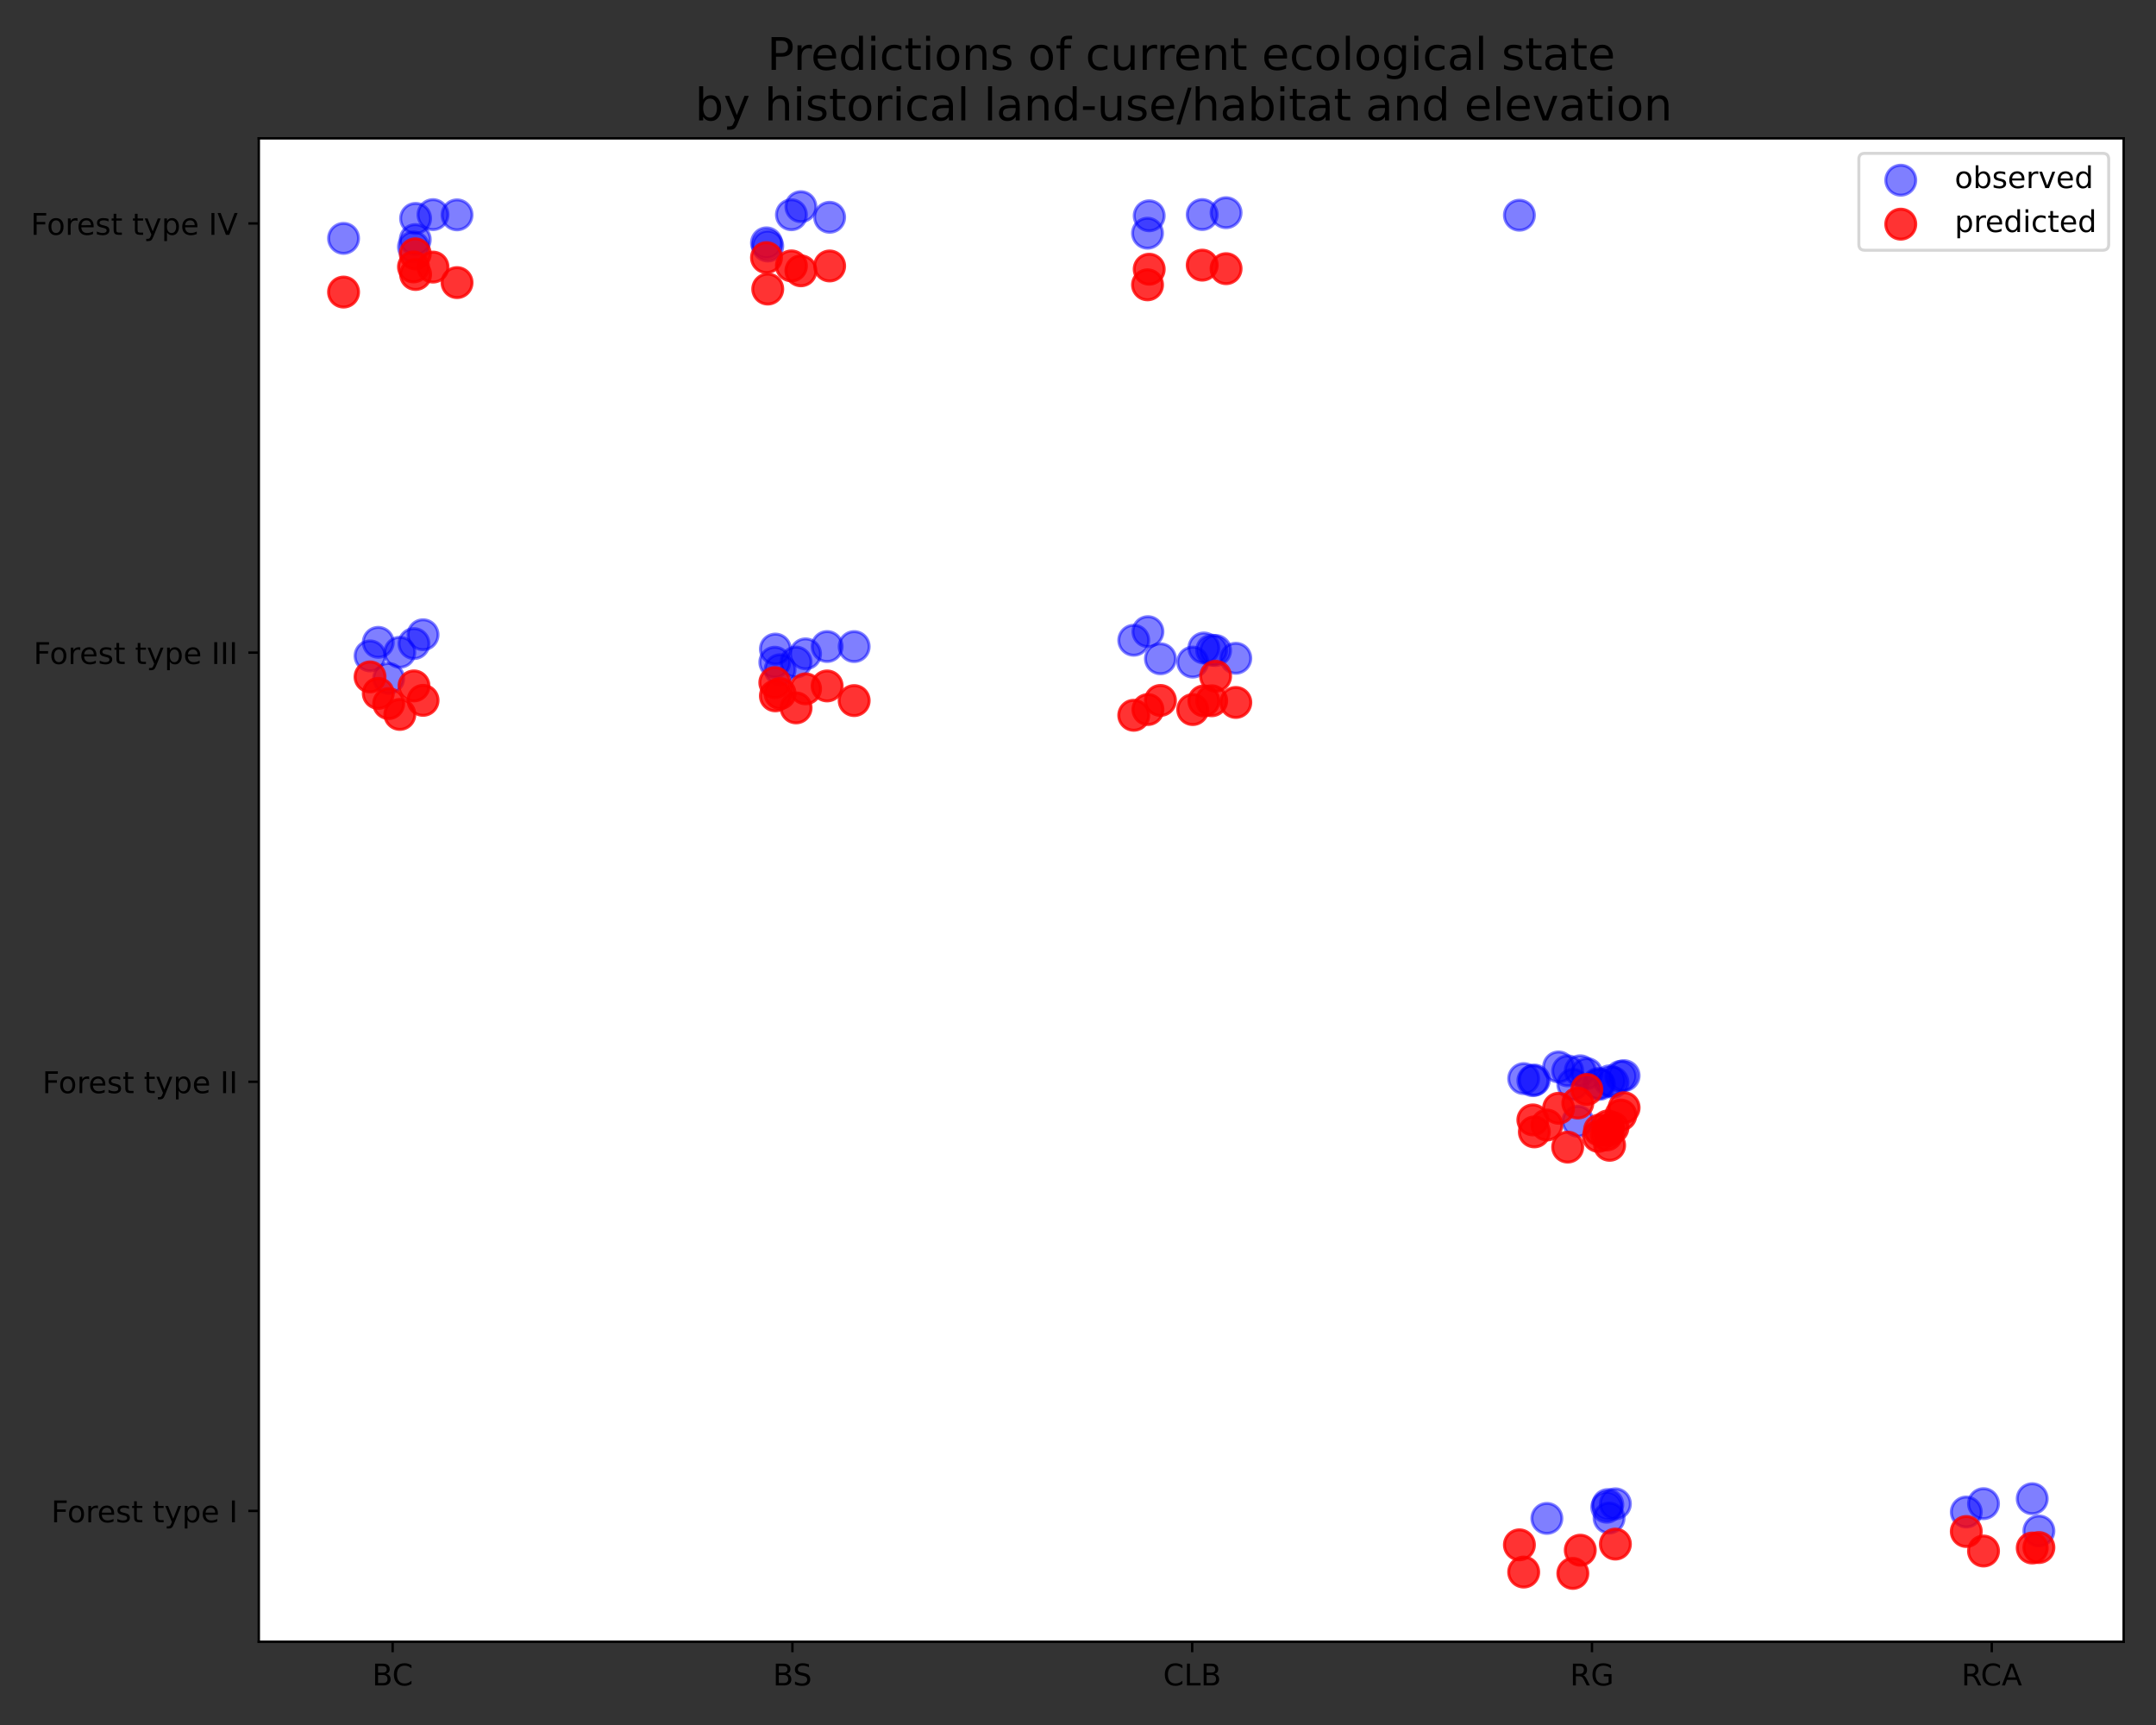 <?xml version="1.0" encoding="UTF-8" standalone="no"?>
<!-- Created with matplotlib (https://matplotlib.org/) -->

<svg
   xmlns:dc="http://purl.org/dc/elements/1.1/"
   xmlns:cc="http://creativecommons.org/ns#"
   xmlns:rdf="http://www.w3.org/1999/02/22-rdf-syntax-ns#"
   xmlns:svg="http://www.w3.org/2000/svg"
   xmlns="http://www.w3.org/2000/svg"
   xmlns:xlink="http://www.w3.org/1999/xlink"
   xmlns:sodipodi="http://sodipodi.sourceforge.net/DTD/sodipodi-0.dtd"
   xmlns:inkscape="http://www.inkscape.org/namespaces/inkscape"
   height="576pt"
   version="1.1"
   viewBox="0 0 720 576"
   width="720pt"
   id="svg793"
   sodipodi:docname="predictionsByLUandElev.svg"
   inkscape:version="0.92.5 (2060ec1f9f, 2020-04-08)"
   inkscape:export-filename="/home/daniel/Documents/analyses/losCedrosTrees/anaData/graphics/png/suppFig6_predictionsByLUandElev.png"
   inkscape:export-xdpi="200"
   inkscape:export-ydpi="200">
  <rect x="0" y="0" width="720" height="576" fill="#333333" stroke="none"/>
  <sodipodi:namedview
     pagecolor="#ffffff"
     bordercolor="#666666"
     borderopacity="1"
     objecttolerance="10"
     gridtolerance="10"
     guidetolerance="10"
     inkscape:pageopacity="1"
     inkscape:pageshadow="2"
     inkscape:window-width="1528"
     inkscape:window-height="836"
     id="namedview795"
     showgrid="false"
     inkscape:zoom="0.86915208"
     inkscape:cx="516.87947"
     inkscape:cy="484.71937"
     inkscape:window-x="72"
     inkscape:window-y="27"
     inkscape:window-maximized="1"
     inkscape:current-layer="g729" />
  <defs
     id="defs6">
    <style
       type="text/css"
       id="style4">*{stroke-linecap:butt;stroke-linejoin:round;}</style>
  </defs>
  <g
     id="figure_1">
    <g
       id="patch_1">
      <path
         d="M 0 576  L 720 576  L 720 0  L 0 0  z "
         style="fill:none;"
         id="path8" />
    </g>
    <g
       id="axes_1">
      <g
         id="patch_2">
        <path
           d="M 86.425 548.2  L 709.2 548.2  L 709.2 46.2  L 86.425 46.2  z "
           style="fill:#ffffff;"
           id="path11" />
      </g>
      <g
         id="PathCollection_1">
        <defs
           id="defs15">
          <path
             d="M 0 5  C 1.326 5 2.598 4.473 3.536 3.536  C 4.473 2.598 5 1.326 5 0  C 5 -1.326 4.473 -2.598 3.536 -3.536  C 2.598 -4.473 1.326 -5 0 -5  C -1.326 -5 -2.598 -4.473 -3.536 -3.536  C -4.473 -2.598 -5 -1.326 -5 0  C -5 1.326 -4.473 2.598 -3.536 3.536  C -2.598 4.473 -1.326 5 0 5  z "
             id="m94c58fcf67"
             style="stroke:#0000ff;stroke-opacity:0.5;" />
        </defs>
        <g
           clip-path="url(#p44df6431be)"
           id="g139">
          <use
             style="fill:#0000ff;fill-opacity:0.5;stroke:#0000ff;stroke-opacity:0.5;"
             x="536.937"
             xlink:href="#m94c58fcf67"
             y="502.393"
             id="use17" />
          <use
             style="fill:#0000ff;fill-opacity:0.5;stroke:#0000ff;stroke-opacity:0.5;"
             x="537.358"
             xlink:href="#m94c58fcf67"
             y="506.894"
             id="use19" />
          <use
             style="fill:#0000ff;fill-opacity:0.5;stroke:#0000ff;stroke-opacity:0.5;"
             x="536.58"
             xlink:href="#m94c58fcf67"
             y="503.287"
             id="use21" />
          <use
             style="fill:#0000ff;fill-opacity:0.5;stroke:#0000ff;stroke-opacity:0.5;"
             x="516.581"
             xlink:href="#m94c58fcf67"
             y="507.015"
             id="use23" />
          <use
             style="fill:#0000ff;fill-opacity:0.5;stroke:#0000ff;stroke-opacity:0.5;"
             x="539.458"
             xlink:href="#m94c58fcf67"
             y="502.144"
             id="use25" />
          <use
             style="fill:#0000ff;fill-opacity:0.5;stroke:#0000ff;stroke-opacity:0.5;"
             x="662.399"
             xlink:href="#m94c58fcf67"
             y="502.093"
             id="use27" />
          <use
             style="fill:#0000ff;fill-opacity:0.5;stroke:#0000ff;stroke-opacity:0.5;"
             x="656.645"
             xlink:href="#m94c58fcf67"
             y="504.878"
             id="use29" />
          <use
             style="fill:#0000ff;fill-opacity:0.5;stroke:#0000ff;stroke-opacity:0.5;"
             x="678.665"
             xlink:href="#m94c58fcf67"
             y="500.441"
             id="use31" />
          <use
             style="fill:#0000ff;fill-opacity:0.5;stroke:#0000ff;stroke-opacity:0.5;"
             x="680.892"
             xlink:href="#m94c58fcf67"
             y="511.208"
             id="use33" />
          <use
             style="fill:#0000ff;fill-opacity:0.5;stroke:#0000ff;stroke-opacity:0.5;"
             x="541.287"
             xlink:href="#m94c58fcf67"
             y="359.384"
             id="use35" />
          <use
             style="fill:#0000ff;fill-opacity:0.5;stroke:#0000ff;stroke-opacity:0.5;"
             x="529.941"
             xlink:href="#m94c58fcf67"
             y="358.468"
             id="use37" />
          <use
             style="fill:#0000ff;fill-opacity:0.5;stroke:#0000ff;stroke-opacity:0.5;"
             x="534.161"
             xlink:href="#m94c58fcf67"
             y="362.081"
             id="use39" />
          <use
             style="fill:#0000ff;fill-opacity:0.5;stroke:#0000ff;stroke-opacity:0.5;"
             x="537.535"
             xlink:href="#m94c58fcf67"
             y="360.908"
             id="use41" />
          <use
             style="fill:#0000ff;fill-opacity:0.5;stroke:#0000ff;stroke-opacity:0.5;"
             x="512.396"
             xlink:href="#m94c58fcf67"
             y="360.632"
             id="use43" />
          <use
             style="fill:#0000ff;fill-opacity:0.5;stroke:#0000ff;stroke-opacity:0.5;"
             x="526.916"
             xlink:href="#m94c58fcf67"
             y="374.398"
             id="use45" />
          <use
             style="fill:#0000ff;fill-opacity:0.5;stroke:#0000ff;stroke-opacity:0.5;"
             x="511.897"
             xlink:href="#m94c58fcf67"
             y="360.851"
             id="use47" />
          <use
             style="fill:#0000ff;fill-opacity:0.5;stroke:#0000ff;stroke-opacity:0.5;"
             x="523.53"
             xlink:href="#m94c58fcf67"
             y="357.57"
             id="use49" />
          <use
             style="fill:#0000ff;fill-opacity:0.5;stroke:#0000ff;stroke-opacity:0.5;"
             x="538.649"
             xlink:href="#m94c58fcf67"
             y="361.393"
             id="use51" />
          <use
             style="fill:#0000ff;fill-opacity:0.5;stroke:#0000ff;stroke-opacity:0.5;"
             x="533.773"
             xlink:href="#m94c58fcf67"
             y="361.782"
             id="use53" />
          <use
             style="fill:#0000ff;fill-opacity:0.5;stroke:#0000ff;stroke-opacity:0.5;"
             x="520.491"
             xlink:href="#m94c58fcf67"
             y="356.263"
             id="use55" />
          <use
             style="fill:#0000ff;fill-opacity:0.5;stroke:#0000ff;stroke-opacity:0.5;"
             x="542.375"
             xlink:href="#m94c58fcf67"
             y="359.168"
             id="use57" />
          <use
             style="fill:#0000ff;fill-opacity:0.5;stroke:#0000ff;stroke-opacity:0.5;"
             x="402.039"
             xlink:href="#m94c58fcf67"
             y="216.371"
             id="use59" />
          <use
             style="fill:#0000ff;fill-opacity:0.5;stroke:#0000ff;stroke-opacity:0.5;"
             x="258.747"
             xlink:href="#m94c58fcf67"
             y="221.121"
             id="use61" />
          <use
             style="fill:#0000ff;fill-opacity:0.5;stroke:#0000ff;stroke-opacity:0.5;"
             x="123.58"
             xlink:href="#m94c58fcf67"
             y="219.009"
             id="use63" />
          <use
             style="fill:#0000ff;fill-opacity:0.5;stroke:#0000ff;stroke-opacity:0.5;"
             x="398.313"
             xlink:href="#m94c58fcf67"
             y="221.084"
             id="use65" />
          <use
             style="fill:#0000ff;fill-opacity:0.5;stroke:#0000ff;stroke-opacity:0.5;"
             x="285.252"
             xlink:href="#m94c58fcf67"
             y="215.903"
             id="use67" />
          <use
             style="fill:#0000ff;fill-opacity:0.5;stroke:#0000ff;stroke-opacity:0.5;"
             x="129.802"
             xlink:href="#m94c58fcf67"
             y="226.521"
             id="use69" />
          <use
             style="fill:#0000ff;fill-opacity:0.5;stroke:#0000ff;stroke-opacity:0.5;"
             x="412.699"
             xlink:href="#m94c58fcf67"
             y="219.806"
             id="use71" />
          <use
             style="fill:#0000ff;fill-opacity:0.5;stroke:#0000ff;stroke-opacity:0.5;"
             x="269.015"
             xlink:href="#m94c58fcf67"
             y="218.336"
             id="use73" />
          <use
             style="fill:#0000ff;fill-opacity:0.5;stroke:#0000ff;stroke-opacity:0.5;"
             x="138.248"
             xlink:href="#m94c58fcf67"
             y="214.904"
             id="use75" />
          <use
             style="fill:#0000ff;fill-opacity:0.5;stroke:#0000ff;stroke-opacity:0.5;"
             x="383.217"
             xlink:href="#m94c58fcf67"
             y="77.872"
             id="use77" />
          <use
             style="fill:#0000ff;fill-opacity:0.5;stroke:#0000ff;stroke-opacity:0.5;"
             x="255.975"
             xlink:href="#m94c58fcf67"
             y="81.09"
             id="use79" />
          <use
             style="fill:#0000ff;fill-opacity:0.5;stroke:#0000ff;stroke-opacity:0.5;"
             x="114.733"
             xlink:href="#m94c58fcf67"
             y="79.595"
             id="use81" />
          <use
             style="fill:#0000ff;fill-opacity:0.5;stroke:#0000ff;stroke-opacity:0.5;"
             x="383.781"
             xlink:href="#m94c58fcf67"
             y="72.05"
             id="use83" />
          <use
             style="fill:#0000ff;fill-opacity:0.5;stroke:#0000ff;stroke-opacity:0.5;"
             x="256.389"
             xlink:href="#m94c58fcf67"
             y="82.156"
             id="use85" />
          <use
             style="fill:#0000ff;fill-opacity:0.5;stroke:#0000ff;stroke-opacity:0.5;"
             x="144.598"
             xlink:href="#m94c58fcf67"
             y="71.665"
             id="use87" />
          <use
             style="fill:#0000ff;fill-opacity:0.5;stroke:#0000ff;stroke-opacity:0.5;"
             x="401.483"
             xlink:href="#m94c58fcf67"
             y="71.646"
             id="use89" />
          <use
             style="fill:#0000ff;fill-opacity:0.5;stroke:#0000ff;stroke-opacity:0.5;"
             x="264.3"
             xlink:href="#m94c58fcf67"
             y="71.706"
             id="use91" />
          <use
             style="fill:#0000ff;fill-opacity:0.5;stroke:#0000ff;stroke-opacity:0.5;"
             x="138.794"
             xlink:href="#m94c58fcf67"
             y="72.927"
             id="use93" />
          <use
             style="fill:#0000ff;fill-opacity:0.5;stroke:#0000ff;stroke-opacity:0.5;"
             x="404.647"
             xlink:href="#m94c58fcf67"
             y="217.096"
             id="use95" />
          <use
             style="fill:#0000ff;fill-opacity:0.5;stroke:#0000ff;stroke-opacity:0.5;"
             x="276.224"
             xlink:href="#m94c58fcf67"
             y="215.885"
             id="use97" />
          <use
             style="fill:#0000ff;fill-opacity:0.5;stroke:#0000ff;stroke-opacity:0.5;"
             x="133.525"
             xlink:href="#m94c58fcf67"
             y="217.803"
             id="use99" />
          <use
             style="fill:#0000ff;fill-opacity:0.5;stroke:#0000ff;stroke-opacity:0.5;"
             x="387.53"
             xlink:href="#m94c58fcf67"
             y="219.974"
             id="use101" />
          <use
             style="fill:#0000ff;fill-opacity:0.5;stroke:#0000ff;stroke-opacity:0.5;"
             x="260.511"
             xlink:href="#m94c58fcf67"
             y="223.618"
             id="use103" />
          <use
             style="fill:#0000ff;fill-opacity:0.5;stroke:#0000ff;stroke-opacity:0.5;"
             x="138.086"
             xlink:href="#m94c58fcf67"
             y="82.455"
             id="use105" />
          <use
             style="fill:#0000ff;fill-opacity:0.5;stroke:#0000ff;stroke-opacity:0.5;"
             x="409.449"
             xlink:href="#m94c58fcf67"
             y="71.028"
             id="use107" />
          <use
             style="fill:#0000ff;fill-opacity:0.5;stroke:#0000ff;stroke-opacity:0.5;"
             x="267.463"
             xlink:href="#m94c58fcf67"
             y="69.018"
             id="use109" />
          <use
             style="fill:#0000ff;fill-opacity:0.5;stroke:#0000ff;stroke-opacity:0.5;"
             x="152.632"
             xlink:href="#m94c58fcf67"
             y="71.744"
             id="use111" />
          <use
             style="fill:#0000ff;fill-opacity:0.5;stroke:#0000ff;stroke-opacity:0.5;"
             x="405.952"
             xlink:href="#m94c58fcf67"
             y="217.201"
             id="use113" />
          <use
             style="fill:#0000ff;fill-opacity:0.5;stroke:#0000ff;stroke-opacity:0.5;"
             x="258.94"
             xlink:href="#m94c58fcf67"
             y="216.735"
             id="use115" />
          <use
             style="fill:#0000ff;fill-opacity:0.5;stroke:#0000ff;stroke-opacity:0.5;"
             x="126.328"
             xlink:href="#m94c58fcf67"
             y="214.488"
             id="use117" />
          <use
             style="fill:#0000ff;fill-opacity:0.5;stroke:#0000ff;stroke-opacity:0.5;"
             x="383.353"
             xlink:href="#m94c58fcf67"
             y="210.917"
             id="use119" />
          <use
             style="fill:#0000ff;fill-opacity:0.5;stroke:#0000ff;stroke-opacity:0.5;"
             x="265.853"
             xlink:href="#m94c58fcf67"
             y="221.068"
             id="use121" />
          <use
             style="fill:#0000ff;fill-opacity:0.5;stroke:#0000ff;stroke-opacity:0.5;"
             x="141.281"
             xlink:href="#m94c58fcf67"
             y="211.948"
             id="use123" />
          <use
             style="fill:#0000ff;fill-opacity:0.5;stroke:#0000ff;stroke-opacity:0.5;"
             x="378.621"
             xlink:href="#m94c58fcf67"
             y="213.786"
             id="use125" />
          <use
             style="fill:#0000ff;fill-opacity:0.5;stroke:#0000ff;stroke-opacity:0.5;"
             x="277.057"
             xlink:href="#m94c58fcf67"
             y="72.553"
             id="use127" />
          <use
             style="fill:#0000ff;fill-opacity:0.5;stroke:#0000ff;stroke-opacity:0.5;"
             x="138.676"
             xlink:href="#m94c58fcf67"
             y="80.002"
             id="use129" />
          <use
             style="fill:#0000ff;fill-opacity:0.5;stroke:#0000ff;stroke-opacity:0.5;"
             x="507.41"
             xlink:href="#m94c58fcf67"
             y="71.865"
             id="use131" />
          <use
             style="fill:#0000ff;fill-opacity:0.5;stroke:#0000ff;stroke-opacity:0.5;"
             x="527.736"
             xlink:href="#m94c58fcf67"
             y="357.54"
             id="use133" />
          <use
             style="fill:#0000ff;fill-opacity:0.5;stroke:#0000ff;stroke-opacity:0.5;"
             x="525.255"
             xlink:href="#m94c58fcf67"
             y="362.077"
             id="use135" />
          <use
             style="fill:#0000ff;fill-opacity:0.5;stroke:#0000ff;stroke-opacity:0.5;"
             x="508.845"
             xlink:href="#m94c58fcf67"
             y="360.163"
             id="use137" />
        </g>
      </g>
      <g
         id="PathCollection_2">
        <defs
           id="defs143">
          <path
             d="M 0 5  C 1.326 5 2.598 4.473 3.536 3.536  C 4.473 2.598 5 1.326 5 0  C 5 -1.326 4.473 -2.598 3.536 -3.536  C 2.598 -4.473 1.326 -5 0 -5  C -1.326 -5 -2.598 -4.473 -3.536 -3.536  C -4.473 -2.598 -5 -1.326 -5 0  C -5 1.326 -4.473 2.598 -3.536 3.536  C -2.598 4.473 -1.326 5 0 5  z "
             id="m67183bf1a5"
             style="stroke:#ff0000;stroke-opacity:0.8;" />
        </defs>
        <g
           clip-path="url(#p44df6431be)"
           id="g267">
          <use
             style="fill:#ff0000;fill-opacity:0.8;stroke:#ff0000;stroke-opacity:0.8;"
             x="536.937"
             xlink:href="#m67183bf1a5"
             y="375.959"
             id="use145" />
          <use
             style="fill:#ff0000;fill-opacity:0.8;stroke:#ff0000;stroke-opacity:0.8;"
             x="537.358"
             xlink:href="#m67183bf1a5"
             y="377.56"
             id="use147" />
          <use
             style="fill:#ff0000;fill-opacity:0.8;stroke:#ff0000;stroke-opacity:0.8;"
             x="536.58"
             xlink:href="#m67183bf1a5"
             y="378.97"
             id="use149" />
          <use
             style="fill:#ff0000;fill-opacity:0.8;stroke:#ff0000;stroke-opacity:0.8;"
             x="516.581"
             xlink:href="#m67183bf1a5"
             y="375.661"
             id="use151" />
          <use
             style="fill:#ff0000;fill-opacity:0.8;stroke:#ff0000;stroke-opacity:0.8;"
             x="539.458"
             xlink:href="#m67183bf1a5"
             y="515.587"
             id="use153" />
          <use
             style="fill:#ff0000;fill-opacity:0.8;stroke:#ff0000;stroke-opacity:0.8;"
             x="662.399"
             xlink:href="#m67183bf1a5"
             y="517.906"
             id="use155" />
          <use
             style="fill:#ff0000;fill-opacity:0.8;stroke:#ff0000;stroke-opacity:0.8;"
             x="656.645"
             xlink:href="#m67183bf1a5"
             y="511.387"
             id="use157" />
          <use
             style="fill:#ff0000;fill-opacity:0.8;stroke:#ff0000;stroke-opacity:0.8;"
             x="678.665"
             xlink:href="#m67183bf1a5"
             y="516.898"
             id="use159" />
          <use
             style="fill:#ff0000;fill-opacity:0.8;stroke:#ff0000;stroke-opacity:0.8;"
             x="680.892"
             xlink:href="#m67183bf1a5"
             y="516.739"
             id="use161" />
          <use
             style="fill:#ff0000;fill-opacity:0.8;stroke:#ff0000;stroke-opacity:0.8;"
             x="541.287"
             xlink:href="#m67183bf1a5"
             y="372.33"
             id="use163" />
          <use
             style="fill:#ff0000;fill-opacity:0.8;stroke:#ff0000;stroke-opacity:0.8;"
             x="529.941"
             xlink:href="#m67183bf1a5"
             y="363.775"
             id="use165" />
          <use
             style="fill:#ff0000;fill-opacity:0.8;stroke:#ff0000;stroke-opacity:0.8;"
             x="534.161"
             xlink:href="#m67183bf1a5"
             y="377.332"
             id="use167" />
          <use
             style="fill:#ff0000;fill-opacity:0.8;stroke:#ff0000;stroke-opacity:0.8;"
             x="537.535"
             xlink:href="#m67183bf1a5"
             y="382.431"
             id="use169" />
          <use
             style="fill:#ff0000;fill-opacity:0.8;stroke:#ff0000;stroke-opacity:0.8;"
             x="512.396"
             xlink:href="#m67183bf1a5"
             y="377.957"
             id="use171" />
          <use
             style="fill:#ff0000;fill-opacity:0.8;stroke:#ff0000;stroke-opacity:0.8;"
             x="526.916"
             xlink:href="#m67183bf1a5"
             y="368.335"
             id="use173" />
          <use
             style="fill:#ff0000;fill-opacity:0.8;stroke:#ff0000;stroke-opacity:0.8;"
             x="511.897"
             xlink:href="#m67183bf1a5"
             y="373.949"
             id="use175" />
          <use
             style="fill:#ff0000;fill-opacity:0.8;stroke:#ff0000;stroke-opacity:0.8;"
             x="523.53"
             xlink:href="#m67183bf1a5"
             y="383.035"
             id="use177" />
          <use
             style="fill:#ff0000;fill-opacity:0.8;stroke:#ff0000;stroke-opacity:0.8;"
             x="538.649"
             xlink:href="#m67183bf1a5"
             y="376.538"
             id="use179" />
          <use
             style="fill:#ff0000;fill-opacity:0.8;stroke:#ff0000;stroke-opacity:0.8;"
             x="533.773"
             xlink:href="#m67183bf1a5"
             y="379.465"
             id="use181" />
          <use
             style="fill:#ff0000;fill-opacity:0.8;stroke:#ff0000;stroke-opacity:0.8;"
             x="520.491"
             xlink:href="#m67183bf1a5"
             y="370.071"
             id="use183" />
          <use
             style="fill:#ff0000;fill-opacity:0.8;stroke:#ff0000;stroke-opacity:0.8;"
             x="542.375"
             xlink:href="#m67183bf1a5"
             y="369.871"
             id="use185" />
          <use
             style="fill:#ff0000;fill-opacity:0.8;stroke:#ff0000;stroke-opacity:0.8;"
             x="402.039"
             xlink:href="#m67183bf1a5"
             y="234.039"
             id="use187" />
          <use
             style="fill:#ff0000;fill-opacity:0.8;stroke:#ff0000;stroke-opacity:0.8;"
             x="258.747"
             xlink:href="#m67183bf1a5"
             y="227.925"
             id="use189" />
          <use
             style="fill:#ff0000;fill-opacity:0.8;stroke:#ff0000;stroke-opacity:0.8;"
             x="123.58"
             xlink:href="#m67183bf1a5"
             y="226.023"
             id="use191" />
          <use
             style="fill:#ff0000;fill-opacity:0.8;stroke:#ff0000;stroke-opacity:0.8;"
             x="398.313"
             xlink:href="#m67183bf1a5"
             y="236.937"
             id="use193" />
          <use
             style="fill:#ff0000;fill-opacity:0.8;stroke:#ff0000;stroke-opacity:0.8;"
             x="285.252"
             xlink:href="#m67183bf1a5"
             y="233.935"
             id="use195" />
          <use
             style="fill:#ff0000;fill-opacity:0.8;stroke:#ff0000;stroke-opacity:0.8;"
             x="129.802"
             xlink:href="#m67183bf1a5"
             y="234.932"
             id="use197" />
          <use
             style="fill:#ff0000;fill-opacity:0.8;stroke:#ff0000;stroke-opacity:0.8;"
             x="412.699"
             xlink:href="#m67183bf1a5"
             y="234.554"
             id="use199" />
          <use
             style="fill:#ff0000;fill-opacity:0.8;stroke:#ff0000;stroke-opacity:0.8;"
             x="269.015"
             xlink:href="#m67183bf1a5"
             y="230.012"
             id="use201" />
          <use
             style="fill:#ff0000;fill-opacity:0.8;stroke:#ff0000;stroke-opacity:0.8;"
             x="138.248"
             xlink:href="#m67183bf1a5"
             y="229.034"
             id="use203" />
          <use
             style="fill:#ff0000;fill-opacity:0.8;stroke:#ff0000;stroke-opacity:0.8;"
             x="383.217"
             xlink:href="#m67183bf1a5"
             y="95.109"
             id="use205" />
          <use
             style="fill:#ff0000;fill-opacity:0.8;stroke:#ff0000;stroke-opacity:0.8;"
             x="255.975"
             xlink:href="#m67183bf1a5"
             y="86.013"
             id="use207" />
          <use
             style="fill:#ff0000;fill-opacity:0.8;stroke:#ff0000;stroke-opacity:0.8;"
             x="114.733"
             xlink:href="#m67183bf1a5"
             y="97.525"
             id="use209" />
          <use
             style="fill:#ff0000;fill-opacity:0.8;stroke:#ff0000;stroke-opacity:0.8;"
             x="383.781"
             xlink:href="#m67183bf1a5"
             y="89.895"
             id="use211" />
          <use
             style="fill:#ff0000;fill-opacity:0.8;stroke:#ff0000;stroke-opacity:0.8;"
             x="256.389"
             xlink:href="#m67183bf1a5"
             y="96.519"
             id="use213" />
          <use
             style="fill:#ff0000;fill-opacity:0.8;stroke:#ff0000;stroke-opacity:0.8;"
             x="144.598"
             xlink:href="#m67183bf1a5"
             y="89.184"
             id="use215" />
          <use
             style="fill:#ff0000;fill-opacity:0.8;stroke:#ff0000;stroke-opacity:0.8;"
             x="401.483"
             xlink:href="#m67183bf1a5"
             y="88.538"
             id="use217" />
          <use
             style="fill:#ff0000;fill-opacity:0.8;stroke:#ff0000;stroke-opacity:0.8;"
             x="264.3"
             xlink:href="#m67183bf1a5"
             y="88.785"
             id="use219" />
          <use
             style="fill:#ff0000;fill-opacity:0.8;stroke:#ff0000;stroke-opacity:0.8;"
             x="138.794"
             xlink:href="#m67183bf1a5"
             y="91.657"
             id="use221" />
          <use
             style="fill:#ff0000;fill-opacity:0.8;stroke:#ff0000;stroke-opacity:0.8;"
             x="404.647"
             xlink:href="#m67183bf1a5"
             y="233.991"
             id="use223" />
          <use
             style="fill:#ff0000;fill-opacity:0.8;stroke:#ff0000;stroke-opacity:0.8;"
             x="276.224"
             xlink:href="#m67183bf1a5"
             y="229.046"
             id="use225" />
          <use
             style="fill:#ff0000;fill-opacity:0.8;stroke:#ff0000;stroke-opacity:0.8;"
             x="133.525"
             xlink:href="#m67183bf1a5"
             y="238.556"
             id="use227" />
          <use
             style="fill:#ff0000;fill-opacity:0.8;stroke:#ff0000;stroke-opacity:0.8;"
             x="387.53"
             xlink:href="#m67183bf1a5"
             y="233.887"
             id="use229" />
          <use
             style="fill:#ff0000;fill-opacity:0.8;stroke:#ff0000;stroke-opacity:0.8;"
             x="260.511"
             xlink:href="#m67183bf1a5"
             y="231.592"
             id="use231" />
          <use
             style="fill:#ff0000;fill-opacity:0.8;stroke:#ff0000;stroke-opacity:0.8;"
             x="138.086"
             xlink:href="#m67183bf1a5"
             y="89.12"
             id="use233" />
          <use
             style="fill:#ff0000;fill-opacity:0.8;stroke:#ff0000;stroke-opacity:0.8;"
             x="409.449"
             xlink:href="#m67183bf1a5"
             y="89.716"
             id="use235" />
          <use
             style="fill:#ff0000;fill-opacity:0.8;stroke:#ff0000;stroke-opacity:0.8;"
             x="267.463"
             xlink:href="#m67183bf1a5"
             y="90.43"
             id="use237" />
          <use
             style="fill:#ff0000;fill-opacity:0.8;stroke:#ff0000;stroke-opacity:0.8;"
             x="152.632"
             xlink:href="#m67183bf1a5"
             y="94.367"
             id="use239" />
          <use
             style="fill:#ff0000;fill-opacity:0.8;stroke:#ff0000;stroke-opacity:0.8;"
             x="405.952"
             xlink:href="#m67183bf1a5"
             y="225.794"
             id="use241" />
          <use
             style="fill:#ff0000;fill-opacity:0.8;stroke:#ff0000;stroke-opacity:0.8;"
             x="258.94"
             xlink:href="#m67183bf1a5"
             y="232.357"
             id="use243" />
          <use
             style="fill:#ff0000;fill-opacity:0.8;stroke:#ff0000;stroke-opacity:0.8;"
             x="126.328"
             xlink:href="#m67183bf1a5"
             y="231.536"
             id="use245" />
          <use
             style="fill:#ff0000;fill-opacity:0.8;stroke:#ff0000;stroke-opacity:0.8;"
             x="383.353"
             xlink:href="#m67183bf1a5"
             y="236.923"
             id="use247" />
          <use
             style="fill:#ff0000;fill-opacity:0.8;stroke:#ff0000;stroke-opacity:0.8;"
             x="265.853"
             xlink:href="#m67183bf1a5"
             y="236.371"
             id="use249" />
          <use
             style="fill:#ff0000;fill-opacity:0.8;stroke:#ff0000;stroke-opacity:0.8;"
             x="141.281"
             xlink:href="#m67183bf1a5"
             y="233.857"
             id="use251" />
          <use
             style="fill:#ff0000;fill-opacity:0.8;stroke:#ff0000;stroke-opacity:0.8;"
             x="378.621"
             xlink:href="#m67183bf1a5"
             y="238.84"
             id="use253" />
          <use
             style="fill:#ff0000;fill-opacity:0.8;stroke:#ff0000;stroke-opacity:0.8;"
             x="277.057"
             xlink:href="#m67183bf1a5"
             y="88.806"
             id="use255" />
          <use
             style="fill:#ff0000;fill-opacity:0.8;stroke:#ff0000;stroke-opacity:0.8;"
             x="138.676"
             xlink:href="#m67183bf1a5"
             y="84.754"
             id="use257" />
          <use
             style="fill:#ff0000;fill-opacity:0.8;stroke:#ff0000;stroke-opacity:0.8;"
             x="507.41"
             xlink:href="#m67183bf1a5"
             y="515.839"
             id="use259" />
          <use
             style="fill:#ff0000;fill-opacity:0.8;stroke:#ff0000;stroke-opacity:0.8;"
             x="527.736"
             xlink:href="#m67183bf1a5"
             y="517.633"
             id="use261" />
          <use
             style="fill:#ff0000;fill-opacity:0.8;stroke:#ff0000;stroke-opacity:0.8;"
             x="525.255"
             xlink:href="#m67183bf1a5"
             y="525.382"
             id="use263" />
          <use
             style="fill:#ff0000;fill-opacity:0.8;stroke:#ff0000;stroke-opacity:0.8;"
             x="508.845"
             xlink:href="#m67183bf1a5"
             y="524.931"
             id="use265" />
        </g>
      </g>
      <g
         id="matplotlib.axis_1">
        <g
           id="xtick_1">
          <g
             id="line2d_1">
            <defs
               id="defs271">
              <path
                 d="M 0 0  L 0 3.5  "
                 id="m7f3d1ce902"
                 style="stroke:#000000;stroke-width:0.8;" />
            </defs>
            <g
               id="g275">
              <use
                 style="stroke:#000000;stroke-width:0.8;"
                 x="131.122"
                 xlink:href="#m7f3d1ce902"
                 y="548.2"
                 id="use273" />
            </g>
          </g>
          <g
             id="text_1">
            <!-- BC -->
            <g
               transform="translate(124.288 562.798)scale(0.1 -0.1)"
               id="g286">
              <defs
                 id="defs280">
                <path
                   d="M 19.672 34.812  L 19.672 8.109  L 35.5 8.109  Q 43.453 8.109 47.281 11.406  Q 51.125 14.703 51.125 21.484  Q 51.125 28.328 47.281 31.562  Q 43.453 34.812 35.5 34.812  z M 19.672 64.797  L 19.672 42.828  L 34.281 42.828  Q 41.5 42.828 45.031 45.531  Q 48.578 48.25 48.578 53.812  Q 48.578 59.328 45.031 62.062  Q 41.5 64.797 34.281 64.797  z M 9.812 72.906  L 35.016 72.906  Q 46.297 72.906 52.391 68.219  Q 58.5 63.531 58.5 54.891  Q 58.5 48.188 55.375 44.234  Q 52.25 40.281 46.188 39.312  Q 53.469 37.75 57.5 32.781  Q 61.531 27.828 61.531 20.406  Q 61.531 10.641 54.891 5.312  Q 48.25 0 35.984 0  L 9.812 0  z "
                   id="DejaVuSans-66" />
                <path
                   d="M 64.406 67.281  L 64.406 56.891  Q 59.422 61.531 53.781 63.812  Q 48.141 66.109 41.797 66.109  Q 29.297 66.109 22.656 58.469  Q 16.016 50.828 16.016 36.375  Q 16.016 21.969 22.656 14.328  Q 29.297 6.688 41.797 6.688  Q 48.141 6.688 53.781 8.984  Q 59.422 11.281 64.406 15.922  L 64.406 5.609  Q 59.234 2.094 53.438 0.328  Q 47.656 -1.422 41.219 -1.422  Q 24.656 -1.422 15.125 8.703  Q 5.609 18.844 5.609 36.375  Q 5.609 53.953 15.125 64.078  Q 24.656 74.219 41.219 74.219  Q 47.75 74.219 53.531 72.484  Q 59.328 70.75 64.406 67.281  z "
                   id="DejaVuSans-67" />
              </defs>
              <use
                 xlink:href="#DejaVuSans-66"
                 id="use282" />
              <use
                 x="66.854"
                 xlink:href="#DejaVuSans-67"
                 id="use284" />
            </g>
          </g>
        </g>
        <g
           id="xtick_2">
          <g
             id="line2d_2">
            <g
               id="g292">
              <use
                 style="stroke:#000000;stroke-width:0.8;"
                 x="264.629"
                 xlink:href="#m7f3d1ce902"
                 y="548.2"
                 id="use290" />
            </g>
          </g>
          <g
             id="text_2">
            <!-- BS -->
            <g
               transform="translate(258.112 562.798)scale(0.1 -0.1)"
               id="g302">
              <defs
                 id="defs296">
                <path
                   d="M 53.516 70.516  L 53.516 60.891  Q 47.906 63.578 42.922 64.891  Q 37.938 66.219 33.297 66.219  Q 25.25 66.219 20.875 63.094  Q 16.5 59.969 16.5 54.203  Q 16.5 49.359 19.406 46.891  Q 22.312 44.438 30.422 42.922  L 36.375 41.703  Q 47.406 39.594 52.656 34.297  Q 57.906 29 57.906 20.125  Q 57.906 9.516 50.797 4.047  Q 43.703 -1.422 29.984 -1.422  Q 24.812 -1.422 18.969 -0.25  Q 13.141 0.922 6.891 3.219  L 6.891 13.375  Q 12.891 10.016 18.656 8.297  Q 24.422 6.594 29.984 6.594  Q 38.422 6.594 43.016 9.906  Q 47.609 13.234 47.609 19.391  Q 47.609 24.75 44.312 27.781  Q 41.016 30.812 33.5 32.328  L 27.484 33.5  Q 16.453 35.688 11.516 40.375  Q 6.594 45.062 6.594 53.422  Q 6.594 63.094 13.406 68.656  Q 20.219 74.219 32.172 74.219  Q 37.312 74.219 42.625 73.281  Q 47.953 72.359 53.516 70.516  z "
                   id="DejaVuSans-83" />
              </defs>
              <use
                 xlink:href="#DejaVuSans-66"
                 id="use298" />
              <use
                 x="66.854"
                 xlink:href="#DejaVuSans-83"
                 id="use300" />
            </g>
          </g>
        </g>
        <g
           id="xtick_3">
          <g
             id="line2d_3">
            <g
               id="g308">
              <use
                 style="stroke:#000000;stroke-width:0.8;"
                 x="398.137"
                 xlink:href="#m7f3d1ce902"
                 y="548.2"
                 id="use306" />
            </g>
          </g>
          <g
             id="text_3">
            <!-- CLB -->
            <g
               transform="translate(388.429 562.798)scale(0.1 -0.1)"
               id="g320">
              <defs
                 id="defs312">
                <path
                   d="M 9.812 72.906  L 19.672 72.906  L 19.672 8.297  L 55.172 8.297  L 55.172 0  L 9.812 0  z "
                   id="DejaVuSans-76" />
              </defs>
              <use
                 xlink:href="#DejaVuSans-67"
                 id="use314" />
              <use
                 x="69.824"
                 xlink:href="#DejaVuSans-76"
                 id="use316" />
              <use
                 x="125.537"
                 xlink:href="#DejaVuSans-66"
                 id="use318" />
            </g>
          </g>
        </g>
        <g
           id="xtick_4">
          <g
             id="line2d_4">
            <g
               id="g326">
              <use
                 style="stroke:#000000;stroke-width:0.8;"
                 x="531.644"
                 xlink:href="#m7f3d1ce902"
                 y="548.2"
                 id="use324" />
            </g>
          </g>
          <g
             id="text_4">
            <!-- RG -->
            <g
               transform="translate(524.295 562.798)scale(0.1 -0.1)"
               id="g337">
              <defs
                 id="defs331">
                <path
                   d="M 44.391 34.188  Q 47.562 33.109 50.562 29.594  Q 53.562 26.078 56.594 19.922  L 66.609 0  L 56 0  L 46.688 18.703  Q 43.062 26.031 39.672 28.422  Q 36.281 30.812 30.422 30.812  L 19.672 30.812  L 19.672 0  L 9.812 0  L 9.812 72.906  L 32.078 72.906  Q 44.578 72.906 50.734 67.672  Q 56.891 62.453 56.891 51.906  Q 56.891 45.016 53.688 40.469  Q 50.484 35.938 44.391 34.188  z M 19.672 64.797  L 19.672 38.922  L 32.078 38.922  Q 39.203 38.922 42.844 42.219  Q 46.484 45.516 46.484 51.906  Q 46.484 58.297 42.844 61.547  Q 39.203 64.797 32.078 64.797  z "
                   id="DejaVuSans-82" />
                <path
                   d="M 59.516 10.406  L 59.516 29.984  L 43.406 29.984  L 43.406 38.094  L 69.281 38.094  L 69.281 6.781  Q 63.578 2.734 56.688 0.656  Q 49.812 -1.422 42 -1.422  Q 24.906 -1.422 15.25 8.562  Q 5.609 18.562 5.609 36.375  Q 5.609 54.25 15.25 64.234  Q 24.906 74.219 42 74.219  Q 49.125 74.219 55.547 72.453  Q 61.969 70.703 67.391 67.281  L 67.391 56.781  Q 61.922 61.422 55.766 63.766  Q 49.609 66.109 42.828 66.109  Q 29.438 66.109 22.719 58.641  Q 16.016 51.172 16.016 36.375  Q 16.016 21.625 22.719 14.156  Q 29.438 6.688 42.828 6.688  Q 48.047 6.688 52.141 7.594  Q 56.25 8.5 59.516 10.406  z "
                   id="DejaVuSans-71" />
              </defs>
              <use
                 xlink:href="#DejaVuSans-82"
                 id="use333" />
              <use
                 x="69.482"
                 xlink:href="#DejaVuSans-71"
                 id="use335" />
            </g>
          </g>
        </g>
        <g
           id="xtick_5">
          <g
             id="line2d_5">
            <g
               id="g343">
              <use
                 style="stroke:#000000;stroke-width:0.8;"
                 x="665.151"
                 xlink:href="#m7f3d1ce902"
                 y="548.2"
                 id="use341" />
            </g>
          </g>
          <g
             id="text_5">
            <!-- RCA -->
            <g
               transform="translate(655.015 562.798)scale(0.1 -0.1)"
               id="g355">
              <defs
                 id="defs347">
                <path
                   d="M 34.188 63.188  L 20.797 26.906  L 47.609 26.906  z M 28.609 72.906  L 39.797 72.906  L 67.578 0  L 57.328 0  L 50.688 18.703  L 17.828 18.703  L 11.188 0  L 0.781 0  z "
                   id="DejaVuSans-65" />
              </defs>
              <use
                 xlink:href="#DejaVuSans-82"
                 id="use349" />
              <use
                 x="64.482"
                 xlink:href="#DejaVuSans-67"
                 id="use351" />
              <use
                 x="134.307"
                 xlink:href="#DejaVuSans-65"
                 id="use353" />
            </g>
          </g>
        </g>
      </g>
      <g
         id="matplotlib.axis_2">
        <g
           id="ytick_1">
          <g
             id="line2d_6">
            <defs
               id="defs361">
              <path
                 d="M 0 0  L -3.5 0  "
                 id="mabe7c739ff"
                 style="stroke:#000000;stroke-width:0.8;" />
            </defs>
            <g
               id="g365">
              <use
                 style="stroke:#000000;stroke-width:0.8;"
                 x="86.425"
                 xlink:href="#mabe7c739ff"
                 y="504.516"
                 id="use363" />
            </g>
          </g>
          <g
             id="text_6">
            <!-- Forest type I -->
            <g
               transform="translate(17.102 508.316)scale(0.1 -0.1)"
               id="g406">
              <defs
                 id="defs378">
                <path
                   d="M 9.812 72.906  L 51.703 72.906  L 51.703 64.594  L 19.672 64.594  L 19.672 43.109  L 48.578 43.109  L 48.578 34.812  L 19.672 34.812  L 19.672 0  L 9.812 0  z "
                   id="DejaVuSans-70" />
                <path
                   d="M 30.609 48.391  Q 23.391 48.391 19.188 42.75  Q 14.984 37.109 14.984 27.297  Q 14.984 17.484 19.156 11.844  Q 23.344 6.203 30.609 6.203  Q 37.797 6.203 41.984 11.859  Q 46.188 17.531 46.188 27.297  Q 46.188 37.016 41.984 42.703  Q 37.797 48.391 30.609 48.391  z M 30.609 56  Q 42.328 56 49.016 48.375  Q 55.719 40.766 55.719 27.297  Q 55.719 13.875 49.016 6.219  Q 42.328 -1.422 30.609 -1.422  Q 18.844 -1.422 12.172 6.219  Q 5.516 13.875 5.516 27.297  Q 5.516 40.766 12.172 48.375  Q 18.844 56 30.609 56  z "
                   id="DejaVuSans-111" />
                <path
                   d="M 41.109 46.297  Q 39.594 47.172 37.812 47.578  Q 36.031 48 33.891 48  Q 26.266 48 22.188 43.047  Q 18.109 38.094 18.109 28.812  L 18.109 0  L 9.078 0  L 9.078 54.688  L 18.109 54.688  L 18.109 46.188  Q 20.953 51.172 25.484 53.578  Q 30.031 56 36.531 56  Q 37.453 56 38.578 55.875  Q 39.703 55.766 41.062 55.516  z "
                   id="DejaVuSans-114" />
                <path
                   d="M 56.203 29.594  L 56.203 25.203  L 14.891 25.203  Q 15.484 15.922 20.484 11.062  Q 25.484 6.203 34.422 6.203  Q 39.594 6.203 44.453 7.469  Q 49.312 8.734 54.109 11.281  L 54.109 2.781  Q 49.266 0.734 44.188 -0.344  Q 39.109 -1.422 33.891 -1.422  Q 20.797 -1.422 13.156 6.188  Q 5.516 13.812 5.516 26.812  Q 5.516 40.234 12.766 48.109  Q 20.016 56 32.328 56  Q 43.359 56 49.781 48.891  Q 56.203 41.797 56.203 29.594  z M 47.219 32.234  Q 47.125 39.594 43.094 43.984  Q 39.062 48.391 32.422 48.391  Q 24.906 48.391 20.391 44.141  Q 15.875 39.891 15.188 32.172  z "
                   id="DejaVuSans-101" />
                <path
                   d="M 44.281 53.078  L 44.281 44.578  Q 40.484 46.531 36.375 47.5  Q 32.281 48.484 27.875 48.484  Q 21.188 48.484 17.844 46.438  Q 14.5 44.391 14.5 40.281  Q 14.5 37.156 16.891 35.375  Q 19.281 33.594 26.516 31.984  L 29.594 31.297  Q 39.156 29.25 43.188 25.516  Q 47.219 21.781 47.219 15.094  Q 47.219 7.469 41.188 3.016  Q 35.156 -1.422 24.609 -1.422  Q 20.219 -1.422 15.453 -0.562  Q 10.688 0.297 5.422 2  L 5.422 11.281  Q 10.406 8.688 15.234 7.391  Q 20.062 6.109 24.812 6.109  Q 31.156 6.109 34.562 8.281  Q 37.984 10.453 37.984 14.406  Q 37.984 18.062 35.516 20.016  Q 33.062 21.969 24.703 23.781  L 21.578 24.516  Q 13.234 26.266 9.516 29.906  Q 5.812 33.547 5.812 39.891  Q 5.812 47.609 11.281 51.797  Q 16.75 56 26.812 56  Q 31.781 56 36.172 55.266  Q 40.578 54.547 44.281 53.078  z "
                   id="DejaVuSans-115" />
                <path
                   d="M 18.312 70.219  L 18.312 54.688  L 36.812 54.688  L 36.812 47.703  L 18.312 47.703  L 18.312 18.016  Q 18.312 11.328 20.141 9.422  Q 21.969 7.516 27.594 7.516  L 36.812 7.516  L 36.812 0  L 27.594 0  Q 17.188 0 13.234 3.875  Q 9.281 7.766 9.281 18.016  L 9.281 47.703  L 2.688 47.703  L 2.688 54.688  L 9.281 54.688  L 9.281 70.219  z "
                   id="DejaVuSans-116" />
                <path
                   id="DejaVuSans-32" />
                <path
                   d="M 32.172 -5.078  Q 28.375 -14.844 24.75 -17.812  Q 21.141 -20.797 15.094 -20.797  L 7.906 -20.797  L 7.906 -13.281  L 13.188 -13.281  Q 16.891 -13.281 18.938 -11.516  Q 21 -9.766 23.484 -3.219  L 25.094 0.875  L 2.984 54.688  L 12.5 54.688  L 29.594 11.922  L 46.688 54.688  L 56.203 54.688  z "
                   id="DejaVuSans-121" />
                <path
                   d="M 18.109 8.203  L 18.109 -20.797  L 9.078 -20.797  L 9.078 54.688  L 18.109 54.688  L 18.109 46.391  Q 20.953 51.266 25.266 53.625  Q 29.594 56 35.594 56  Q 45.562 56 51.781 48.094  Q 58.016 40.188 58.016 27.297  Q 58.016 14.406 51.781 6.484  Q 45.562 -1.422 35.594 -1.422  Q 29.594 -1.422 25.266 0.953  Q 20.953 3.328 18.109 8.203  z M 48.688 27.297  Q 48.688 37.203 44.609 42.844  Q 40.531 48.484 33.406 48.484  Q 26.266 48.484 22.188 42.844  Q 18.109 37.203 18.109 27.297  Q 18.109 17.391 22.188 11.75  Q 26.266 6.109 33.406 6.109  Q 40.531 6.109 44.609 11.75  Q 48.688 17.391 48.688 27.297  z "
                   id="DejaVuSans-112" />
                <path
                   d="M 9.812 72.906  L 19.672 72.906  L 19.672 0  L 9.812 0  z "
                   id="DejaVuSans-73" />
              </defs>
              <use
                 xlink:href="#DejaVuSans-70"
                 id="use380" />
              <use
                 x="53.895"
                 xlink:href="#DejaVuSans-111"
                 id="use382" />
              <use
                 x="115.076"
                 xlink:href="#DejaVuSans-114"
                 id="use384" />
              <use
                 x="153.939"
                 xlink:href="#DejaVuSans-101"
                 id="use386" />
              <use
                 x="215.463"
                 xlink:href="#DejaVuSans-115"
                 id="use388" />
              <use
                 x="267.562"
                 xlink:href="#DejaVuSans-116"
                 id="use390" />
              <use
                 x="306.771"
                 xlink:href="#DejaVuSans-32"
                 id="use392" />
              <use
                 x="338.559"
                 xlink:href="#DejaVuSans-116"
                 id="use394" />
              <use
                 x="377.768"
                 xlink:href="#DejaVuSans-121"
                 id="use396" />
              <use
                 x="436.947"
                 xlink:href="#DejaVuSans-112"
                 id="use398" />
              <use
                 x="500.424"
                 xlink:href="#DejaVuSans-101"
                 id="use400" />
              <use
                 x="561.947"
                 xlink:href="#DejaVuSans-32"
                 id="use402" />
              <use
                 x="593.734"
                 xlink:href="#DejaVuSans-73"
                 id="use404" />
            </g>
          </g>
        </g>
        <g
           id="ytick_2">
          <g
             id="line2d_7">
            <g
               id="g412">
              <use
                 style="stroke:#000000;stroke-width:0.8;"
                 x="86.425"
                 xlink:href="#mabe7c739ff"
                 y="361.217"
                 id="use410" />
            </g>
          </g>
          <g
             id="text_7">
            <!-- Forest type II -->
            <g
               transform="translate(14.152 365.016)scale(0.1 -0.1)"
               id="g443">
              <use
                 xlink:href="#DejaVuSans-70"
                 id="use415" />
              <use
                 x="53.895"
                 xlink:href="#DejaVuSans-111"
                 id="use417" />
              <use
                 x="115.076"
                 xlink:href="#DejaVuSans-114"
                 id="use419" />
              <use
                 x="153.939"
                 xlink:href="#DejaVuSans-101"
                 id="use421" />
              <use
                 x="215.463"
                 xlink:href="#DejaVuSans-115"
                 id="use423" />
              <use
                 x="267.562"
                 xlink:href="#DejaVuSans-116"
                 id="use425" />
              <use
                 x="306.771"
                 xlink:href="#DejaVuSans-32"
                 id="use427" />
              <use
                 x="338.559"
                 xlink:href="#DejaVuSans-116"
                 id="use429" />
              <use
                 x="377.768"
                 xlink:href="#DejaVuSans-121"
                 id="use431" />
              <use
                 x="436.947"
                 xlink:href="#DejaVuSans-112"
                 id="use433" />
              <use
                 x="500.424"
                 xlink:href="#DejaVuSans-101"
                 id="use435" />
              <use
                 x="561.947"
                 xlink:href="#DejaVuSans-32"
                 id="use437" />
              <use
                 x="593.734"
                 xlink:href="#DejaVuSans-73"
                 id="use439" />
              <use
                 x="623.227"
                 xlink:href="#DejaVuSans-73"
                 id="use441" />
            </g>
          </g>
        </g>
        <g
           id="ytick_3">
          <g
             id="line2d_8">
            <g
               id="g449">
              <use
                 style="stroke:#000000;stroke-width:0.8;"
                 x="86.425"
                 xlink:href="#mabe7c739ff"
                 y="217.917"
                 id="use447" />
            </g>
          </g>
          <g
             id="text_8">
            <!-- Forest type III -->
            <g
               transform="translate(11.202 221.716)scale(0.1 -0.1)"
               id="g482">
              <use
                 xlink:href="#DejaVuSans-70"
                 id="use452" />
              <use
                 x="53.895"
                 xlink:href="#DejaVuSans-111"
                 id="use454" />
              <use
                 x="115.076"
                 xlink:href="#DejaVuSans-114"
                 id="use456" />
              <use
                 x="153.939"
                 xlink:href="#DejaVuSans-101"
                 id="use458" />
              <use
                 x="215.463"
                 xlink:href="#DejaVuSans-115"
                 id="use460" />
              <use
                 x="267.562"
                 xlink:href="#DejaVuSans-116"
                 id="use462" />
              <use
                 x="306.771"
                 xlink:href="#DejaVuSans-32"
                 id="use464" />
              <use
                 x="338.559"
                 xlink:href="#DejaVuSans-116"
                 id="use466" />
              <use
                 x="377.768"
                 xlink:href="#DejaVuSans-121"
                 id="use468" />
              <use
                 x="436.947"
                 xlink:href="#DejaVuSans-112"
                 id="use470" />
              <use
                 x="500.424"
                 xlink:href="#DejaVuSans-101"
                 id="use472" />
              <use
                 x="561.947"
                 xlink:href="#DejaVuSans-32"
                 id="use474" />
              <use
                 x="593.734"
                 xlink:href="#DejaVuSans-73"
                 id="use476" />
              <use
                 x="623.227"
                 xlink:href="#DejaVuSans-73"
                 id="use478" />
              <use
                 x="652.719"
                 xlink:href="#DejaVuSans-73"
                 id="use480" />
            </g>
          </g>
        </g>
        <g
           id="ytick_4">
          <g
             id="line2d_9">
            <g
               id="g488">
              <use
                 style="stroke:#000000;stroke-width:0.8;"
                 x="86.425"
                 xlink:href="#mabe7c739ff"
                 y="74.617"
                 id="use486" />
            </g>
          </g>
          <g
             id="text_9">
            <!-- Forest type IV -->
            <g
               transform="translate(10.261 78.417)scale(0.1 -0.1)"
               id="g522">
              <defs
                 id="defs492">
                <path
                   d="M 28.609 0  L 0.781 72.906  L 11.078 72.906  L 34.188 11.531  L 57.328 72.906  L 67.578 72.906  L 39.797 0  z "
                   id="DejaVuSans-86" />
              </defs>
              <use
                 xlink:href="#DejaVuSans-70"
                 id="use494" />
              <use
                 x="53.895"
                 xlink:href="#DejaVuSans-111"
                 id="use496" />
              <use
                 x="115.076"
                 xlink:href="#DejaVuSans-114"
                 id="use498" />
              <use
                 x="153.939"
                 xlink:href="#DejaVuSans-101"
                 id="use500" />
              <use
                 x="215.463"
                 xlink:href="#DejaVuSans-115"
                 id="use502" />
              <use
                 x="267.562"
                 xlink:href="#DejaVuSans-116"
                 id="use504" />
              <use
                 x="306.771"
                 xlink:href="#DejaVuSans-32"
                 id="use506" />
              <use
                 x="338.559"
                 xlink:href="#DejaVuSans-116"
                 id="use508" />
              <use
                 x="377.768"
                 xlink:href="#DejaVuSans-121"
                 id="use510" />
              <use
                 x="436.947"
                 xlink:href="#DejaVuSans-112"
                 id="use512" />
              <use
                 x="500.424"
                 xlink:href="#DejaVuSans-101"
                 id="use514" />
              <use
                 x="561.947"
                 xlink:href="#DejaVuSans-32"
                 id="use516" />
              <use
                 x="593.734"
                 xlink:href="#DejaVuSans-73"
                 id="use518" />
              <use
                 x="623.227"
                 xlink:href="#DejaVuSans-86"
                 id="use520" />
            </g>
          </g>
        </g>
      </g>
      <g
         id="patch_3">
        <path
           d="M 86.425 548.2  L 86.425 46.2  "
           style="fill:none;stroke:#000000;stroke-linecap:square;stroke-linejoin:miter;stroke-width:0.8;"
           id="path527" />
      </g>
      <g
         id="patch_4">
        <path
           d="M 709.2 548.2  L 709.2 46.2  "
           style="fill:none;stroke:#000000;stroke-linecap:square;stroke-linejoin:miter;stroke-width:0.8;"
           id="path530" />
      </g>
      <g
         id="patch_5">
        <path
           d="M 86.425 548.2  L 709.2 548.2  "
           style="fill:none;stroke:#000000;stroke-linecap:square;stroke-linejoin:miter;stroke-width:0.8;"
           id="path533" />
      </g>
      <g
         id="patch_6">
        <path
           d="M 86.425 46.2  L 709.2 46.2  "
           style="fill:none;stroke:#000000;stroke-linecap:square;stroke-linejoin:miter;stroke-width:0.8;"
           id="path536" />
      </g>
      <g
         id="text_10">
        <!-- Predictions of current ecological state -->
        <g
           transform="translate(256.188 23.325)scale(0.15 -0.15)"
           id="g629">
          <defs
             id="defs549">
            <path
               d="M 19.672 64.797  L 19.672 37.406  L 32.078 37.406  Q 38.969 37.406 42.719 40.969  Q 46.484 44.531 46.484 51.125  Q 46.484 57.672 42.719 61.234  Q 38.969 64.797 32.078 64.797  z M 9.812 72.906  L 32.078 72.906  Q 44.344 72.906 50.609 67.359  Q 56.891 61.812 56.891 51.125  Q 56.891 40.328 50.609 34.812  Q 44.344 29.297 32.078 29.297  L 19.672 29.297  L 19.672 0  L 9.812 0  z "
               id="DejaVuSans-80" />
            <path
               d="M 45.406 46.391  L 45.406 75.984  L 54.391 75.984  L 54.391 0  L 45.406 0  L 45.406 8.203  Q 42.578 3.328 38.25 0.953  Q 33.938 -1.422 27.875 -1.422  Q 17.969 -1.422 11.734 6.484  Q 5.516 14.406 5.516 27.297  Q 5.516 40.188 11.734 48.094  Q 17.969 56 27.875 56  Q 33.938 56 38.25 53.625  Q 42.578 51.266 45.406 46.391  z M 14.797 27.297  Q 14.797 17.391 18.875 11.75  Q 22.953 6.109 30.078 6.109  Q 37.203 6.109 41.297 11.75  Q 45.406 17.391 45.406 27.297  Q 45.406 37.203 41.297 42.844  Q 37.203 48.484 30.078 48.484  Q 22.953 48.484 18.875 42.844  Q 14.797 37.203 14.797 27.297  z "
               id="DejaVuSans-100" />
            <path
               d="M 9.422 54.688  L 18.406 54.688  L 18.406 0  L 9.422 0  z M 9.422 75.984  L 18.406 75.984  L 18.406 64.594  L 9.422 64.594  z "
               id="DejaVuSans-105" />
            <path
               d="M 48.781 52.594  L 48.781 44.188  Q 44.969 46.297 41.141 47.344  Q 37.312 48.391 33.406 48.391  Q 24.656 48.391 19.812 42.844  Q 14.984 37.312 14.984 27.297  Q 14.984 17.281 19.812 11.734  Q 24.656 6.203 33.406 6.203  Q 37.312 6.203 41.141 7.25  Q 44.969 8.297 48.781 10.406  L 48.781 2.094  Q 45.016 0.344 40.984 -0.531  Q 36.969 -1.422 32.422 -1.422  Q 20.062 -1.422 12.781 6.344  Q 5.516 14.109 5.516 27.297  Q 5.516 40.672 12.859 48.328  Q 20.219 56 33.016 56  Q 37.156 56 41.109 55.141  Q 45.062 54.297 48.781 52.594  z "
               id="DejaVuSans-99" />
            <path
               d="M 54.891 33.016  L 54.891 0  L 45.906 0  L 45.906 32.719  Q 45.906 40.484 42.875 44.328  Q 39.844 48.188 33.797 48.188  Q 26.516 48.188 22.312 43.547  Q 18.109 38.922 18.109 30.906  L 18.109 0  L 9.078 0  L 9.078 54.688  L 18.109 54.688  L 18.109 46.188  Q 21.344 51.125 25.703 53.562  Q 30.078 56 35.797 56  Q 45.219 56 50.047 50.172  Q 54.891 44.344 54.891 33.016  z "
               id="DejaVuSans-110" />
            <path
               d="M 37.109 75.984  L 37.109 68.5  L 28.516 68.5  Q 23.688 68.5 21.797 66.547  Q 19.922 64.594 19.922 59.516  L 19.922 54.688  L 34.719 54.688  L 34.719 47.703  L 19.922 47.703  L 19.922 0  L 10.891 0  L 10.891 47.703  L 2.297 47.703  L 2.297 54.688  L 10.891 54.688  L 10.891 58.5  Q 10.891 67.625 15.141 71.797  Q 19.391 75.984 28.609 75.984  z "
               id="DejaVuSans-102" />
            <path
               d="M 8.5 21.578  L 8.5 54.688  L 17.484 54.688  L 17.484 21.922  Q 17.484 14.156 20.5 10.266  Q 23.531 6.391 29.594 6.391  Q 36.859 6.391 41.078 11.031  Q 45.312 15.672 45.312 23.688  L 45.312 54.688  L 54.297 54.688  L 54.297 0  L 45.312 0  L 45.312 8.406  Q 42.047 3.422 37.719 1  Q 33.406 -1.422 27.688 -1.422  Q 18.266 -1.422 13.375 4.438  Q 8.5 10.297 8.5 21.578  z M 31.109 56  z "
               id="DejaVuSans-117" />
            <path
               d="M 9.422 75.984  L 18.406 75.984  L 18.406 0  L 9.422 0  z "
               id="DejaVuSans-108" />
            <path
               d="M 45.406 27.984  Q 45.406 37.75 41.375 43.109  Q 37.359 48.484 30.078 48.484  Q 22.859 48.484 18.828 43.109  Q 14.797 37.75 14.797 27.984  Q 14.797 18.266 18.828 12.891  Q 22.859 7.516 30.078 7.516  Q 37.359 7.516 41.375 12.891  Q 45.406 18.266 45.406 27.984  z M 54.391 6.781  Q 54.391 -7.172 48.188 -13.984  Q 42 -20.797 29.203 -20.797  Q 24.469 -20.797 20.266 -20.094  Q 16.062 -19.391 12.109 -17.922  L 12.109 -9.188  Q 16.062 -11.328 19.922 -12.344  Q 23.781 -13.375 27.781 -13.375  Q 36.625 -13.375 41.016 -8.766  Q 45.406 -4.156 45.406 5.172  L 45.406 9.625  Q 42.625 4.781 38.281 2.391  Q 33.938 0 27.875 0  Q 17.828 0 11.672 7.656  Q 5.516 15.328 5.516 27.984  Q 5.516 40.672 11.672 48.328  Q 17.828 56 27.875 56  Q 33.938 56 38.281 53.609  Q 42.625 51.219 45.406 46.391  L 45.406 54.688  L 54.391 54.688  z "
               id="DejaVuSans-103" />
            <path
               d="M 34.281 27.484  Q 23.391 27.484 19.188 25  Q 14.984 22.516 14.984 16.5  Q 14.984 11.719 18.141 8.906  Q 21.297 6.109 26.703 6.109  Q 34.188 6.109 38.703 11.406  Q 43.219 16.703 43.219 25.484  L 43.219 27.484  z M 52.203 31.203  L 52.203 0  L 43.219 0  L 43.219 8.297  Q 40.141 3.328 35.547 0.953  Q 30.953 -1.422 24.312 -1.422  Q 15.922 -1.422 10.953 3.297  Q 6 8.016 6 15.922  Q 6 25.141 12.172 29.828  Q 18.359 34.516 30.609 34.516  L 43.219 34.516  L 43.219 35.406  Q 43.219 41.609 39.141 45  Q 35.062 48.391 27.688 48.391  Q 23 48.391 18.547 47.266  Q 14.109 46.141 10.016 43.891  L 10.016 52.203  Q 14.938 54.109 19.578 55.047  Q 24.219 56 28.609 56  Q 40.484 56 46.344 49.844  Q 52.203 43.703 52.203 31.203  z "
               id="DejaVuSans-97" />
          </defs>
          <use
             xlink:href="#DejaVuSans-80"
             id="use551" />
          <use
             x="58.553"
             xlink:href="#DejaVuSans-114"
             id="use553" />
          <use
             x="97.416"
             xlink:href="#DejaVuSans-101"
             id="use555" />
          <use
             x="158.939"
             xlink:href="#DejaVuSans-100"
             id="use557" />
          <use
             x="222.416"
             xlink:href="#DejaVuSans-105"
             id="use559" />
          <use
             x="250.199"
             xlink:href="#DejaVuSans-99"
             id="use561" />
          <use
             x="305.18"
             xlink:href="#DejaVuSans-116"
             id="use563" />
          <use
             x="344.389"
             xlink:href="#DejaVuSans-105"
             id="use565" />
          <use
             x="372.172"
             xlink:href="#DejaVuSans-111"
             id="use567" />
          <use
             x="433.354"
             xlink:href="#DejaVuSans-110"
             id="use569" />
          <use
             x="496.732"
             xlink:href="#DejaVuSans-115"
             id="use571" />
          <use
             x="548.832"
             xlink:href="#DejaVuSans-32"
             id="use573" />
          <use
             x="580.619"
             xlink:href="#DejaVuSans-111"
             id="use575" />
          <use
             x="641.801"
             xlink:href="#DejaVuSans-102"
             id="use577" />
          <use
             x="677.006"
             xlink:href="#DejaVuSans-32"
             id="use579" />
          <use
             x="708.793"
             xlink:href="#DejaVuSans-99"
             id="use581" />
          <use
             x="763.773"
             xlink:href="#DejaVuSans-117"
             id="use583" />
          <use
             x="827.152"
             xlink:href="#DejaVuSans-114"
             id="use585" />
          <use
             x="866.516"
             xlink:href="#DejaVuSans-114"
             id="use587" />
          <use
             x="905.379"
             xlink:href="#DejaVuSans-101"
             id="use589" />
          <use
             x="966.902"
             xlink:href="#DejaVuSans-110"
             id="use591" />
          <use
             x="1030.281"
             xlink:href="#DejaVuSans-116"
             id="use593" />
          <use
             x="1069.49"
             xlink:href="#DejaVuSans-32"
             id="use595" />
          <use
             x="1101.277"
             xlink:href="#DejaVuSans-101"
             id="use597" />
          <use
             x="1162.801"
             xlink:href="#DejaVuSans-99"
             id="use599" />
          <use
             x="1217.781"
             xlink:href="#DejaVuSans-111"
             id="use601" />
          <use
             x="1278.963"
             xlink:href="#DejaVuSans-108"
             id="use603" />
          <use
             x="1306.746"
             xlink:href="#DejaVuSans-111"
             id="use605" />
          <use
             x="1367.928"
             xlink:href="#DejaVuSans-103"
             id="use607" />
          <use
             x="1431.404"
             xlink:href="#DejaVuSans-105"
             id="use609" />
          <use
             x="1459.188"
             xlink:href="#DejaVuSans-99"
             id="use611" />
          <use
             x="1514.168"
             xlink:href="#DejaVuSans-97"
             id="use613" />
          <use
             x="1575.447"
             xlink:href="#DejaVuSans-108"
             id="use615" />
          <use
             x="1603.23"
             xlink:href="#DejaVuSans-32"
             id="use617" />
          <use
             x="1635.018"
             xlink:href="#DejaVuSans-115"
             id="use619" />
          <use
             x="1687.117"
             xlink:href="#DejaVuSans-116"
             id="use621" />
          <use
             x="1726.326"
             xlink:href="#DejaVuSans-97"
             id="use623" />
          <use
             x="1787.605"
             xlink:href="#DejaVuSans-116"
             id="use625" />
          <use
             x="1826.814"
             xlink:href="#DejaVuSans-101"
             id="use627" />
        </g>
        <!-- by historical land-use/habitat and elevation| -->
        <g
           transform="translate(232.111 40.2)scale(0.15 -0.15)"
           id="g729">
          <defs
             id="defs637">
            <path
               d="M 48.688 27.297  Q 48.688 37.203 44.609 42.844  Q 40.531 48.484 33.406 48.484  Q 26.266 48.484 22.188 42.844  Q 18.109 37.203 18.109 27.297  Q 18.109 17.391 22.188 11.75  Q 26.266 6.109 33.406 6.109  Q 40.531 6.109 44.609 11.75  Q 48.688 17.391 48.688 27.297  z M 18.109 46.391  Q 20.953 51.266 25.266 53.625  Q 29.594 56 35.594 56  Q 45.562 56 51.781 48.094  Q 58.016 40.188 58.016 27.297  Q 58.016 14.406 51.781 6.484  Q 45.562 -1.422 35.594 -1.422  Q 29.594 -1.422 25.266 0.953  Q 20.953 3.328 18.109 8.203  L 18.109 0  L 9.078 0  L 9.078 75.984  L 18.109 75.984  z "
               id="DejaVuSans-98" />
            <path
               d="M 54.891 33.016  L 54.891 0  L 45.906 0  L 45.906 32.719  Q 45.906 40.484 42.875 44.328  Q 39.844 48.188 33.797 48.188  Q 26.516 48.188 22.312 43.547  Q 18.109 38.922 18.109 30.906  L 18.109 0  L 9.078 0  L 9.078 75.984  L 18.109 75.984  L 18.109 46.188  Q 21.344 51.125 25.703 53.562  Q 30.078 56 35.797 56  Q 45.219 56 50.047 50.172  Q 54.891 44.344 54.891 33.016  z "
               id="DejaVuSans-104" />
            <path
               d="M 4.891 31.391  L 31.203 31.391  L 31.203 23.391  L 4.891 23.391  z "
               id="DejaVuSans-45" />
            <path
               d="M 25.391 72.906  L 33.688 72.906  L 8.297 -9.281  L 0 -9.281  z "
               id="DejaVuSans-47" />
            <path
               d="M 2.984 54.688  L 12.5 54.688  L 29.594 8.797  L 46.688 54.688  L 56.203 54.688  L 35.688 0  L 23.484 0  z "
               id="DejaVuSans-118" />
            <path
               d="M 21 76.422  L 21 -23.578  L 12.703 -23.578  L 12.703 76.422  z "
               id="DejaVuSans-124" />
          </defs>
          <use
             xlink:href="#DejaVuSans-98"
             id="use639" />
          <use
             x="63.477"
             xlink:href="#DejaVuSans-121"
             id="use641" />
          <use
             x="122.656"
             xlink:href="#DejaVuSans-32"
             id="use643" />
          <use
             x="154.443"
             xlink:href="#DejaVuSans-104"
             id="use645" />
          <use
             x="217.822"
             xlink:href="#DejaVuSans-105"
             id="use647" />
          <use
             x="245.605"
             xlink:href="#DejaVuSans-115"
             id="use649" />
          <use
             x="297.705"
             xlink:href="#DejaVuSans-116"
             id="use651" />
          <use
             x="336.914"
             xlink:href="#DejaVuSans-111"
             id="use653" />
          <use
             x="398.096"
             xlink:href="#DejaVuSans-114"
             id="use655" />
          <use
             x="439.209"
             xlink:href="#DejaVuSans-105"
             id="use657" />
          <use
             x="466.992"
             xlink:href="#DejaVuSans-99"
             id="use659" />
          <use
             x="521.973"
             xlink:href="#DejaVuSans-97"
             id="use661" />
          <use
             x="583.252"
             xlink:href="#DejaVuSans-108"
             id="use663" />
          <use
             x="611.035"
             xlink:href="#DejaVuSans-32"
             id="use665" />
          <use
             x="642.822"
             xlink:href="#DejaVuSans-108"
             id="use667" />
          <use
             x="670.605"
             xlink:href="#DejaVuSans-97"
             id="use669" />
          <use
             x="731.885"
             xlink:href="#DejaVuSans-110"
             id="use671" />
          <use
             x="795.264"
             xlink:href="#DejaVuSans-100"
             id="use673" />
          <use
             x="858.74"
             xlink:href="#DejaVuSans-45"
             id="use675" />
          <use
             x="894.824"
             xlink:href="#DejaVuSans-117"
             id="use677" />
          <use
             x="958.203"
             xlink:href="#DejaVuSans-115"
             id="use679" />
          <use
             x="1010.303"
             xlink:href="#DejaVuSans-101"
             id="use681" />
          <use
             x="1071.826"
             xlink:href="#DejaVuSans-47"
             id="use683" />
          <use
             x="1105.518"
             xlink:href="#DejaVuSans-104"
             id="use685" />
          <use
             x="1168.896"
             xlink:href="#DejaVuSans-97"
             id="use687" />
          <use
             x="1230.176"
             xlink:href="#DejaVuSans-98"
             id="use689" />
          <use
             x="1293.652"
             xlink:href="#DejaVuSans-105"
             id="use691" />
          <use
             x="1321.436"
             xlink:href="#DejaVuSans-116"
             id="use693" />
          <use
             x="1360.645"
             xlink:href="#DejaVuSans-97"
             id="use695" />
          <use
             x="1421.924"
             xlink:href="#DejaVuSans-116"
             id="use697" />
          <use
             x="1461.133"
             xlink:href="#DejaVuSans-32"
             id="use699" />
          <use
             x="1492.92"
             xlink:href="#DejaVuSans-97"
             id="use701" />
          <use
             x="1554.199"
             xlink:href="#DejaVuSans-110"
             id="use703" />
          <use
             x="1617.578"
             xlink:href="#DejaVuSans-100"
             id="use705" />
          <use
             x="1681.055"
             xlink:href="#DejaVuSans-32"
             id="use707" />
          <use
             x="1712.842"
             xlink:href="#DejaVuSans-101"
             id="use709" />
          <use
             x="1774.365"
             xlink:href="#DejaVuSans-108"
             id="use711" />
          <use
             x="1802.148"
             xlink:href="#DejaVuSans-101"
             id="use713" />
          <use
             x="1863.672"
             xlink:href="#DejaVuSans-118"
             id="use715" />
          <use
             x="1922.852"
             xlink:href="#DejaVuSans-97"
             id="use717" />
          <use
             x="1984.131"
             xlink:href="#DejaVuSans-116"
             id="use719" />
          <use
             x="2023.34"
             xlink:href="#DejaVuSans-105"
             id="use721" />
          <use
             x="2051.123"
             xlink:href="#DejaVuSans-111"
             id="use723" />
          <use
             x="2112.305"
             xlink:href="#DejaVuSans-110"
             id="use725" />
        </g>
      </g>
      <g
         id="legend_1">
        <g
           id="patch_7">
          <path
             d="M 622.766 83.556  L 702.2 83.556  Q 704.2 83.556 704.2 81.556  L 704.2 53.2  Q 704.2 51.2 702.2 51.2  L 622.766 51.2  Q 620.766 51.2 620.766 53.2  L 620.766 81.556  Q 620.766 83.556 622.766 83.556  z "
             style="fill:#ffffff;opacity:0.8;stroke:#cccccc;stroke-linejoin:miter;"
             id="path732" />
        </g>
        <g
           id="PathCollection_3">
          <g
             id="g737">
            <use
               style="fill:#0000ff;fill-opacity:0.5;stroke:#0000ff;stroke-opacity:0.5;"
               x="634.766"
               xlink:href="#m94c58fcf67"
               y="60.173"
               id="use735" />
          </g>
        </g>
        <g
           id="text_11">
          <!-- observed -->
          <g
             transform="translate(652.766 62.798)scale(0.1 -0.1)"
             id="g756">
            <use
               xlink:href="#DejaVuSans-111"
               id="use740" />
            <use
               x="61.182"
               xlink:href="#DejaVuSans-98"
               id="use742" />
            <use
               x="124.658"
               xlink:href="#DejaVuSans-115"
               id="use744" />
            <use
               x="176.758"
               xlink:href="#DejaVuSans-101"
               id="use746" />
            <use
               x="238.281"
               xlink:href="#DejaVuSans-114"
               id="use748" />
            <use
               x="279.395"
               xlink:href="#DejaVuSans-118"
               id="use750" />
            <use
               x="338.574"
               xlink:href="#DejaVuSans-101"
               id="use752" />
            <use
               x="400.098"
               xlink:href="#DejaVuSans-100"
               id="use754" />
          </g>
        </g>
        <g
           id="PathCollection_4">
          <g
             id="g761">
            <use
               style="fill:#ff0000;fill-opacity:0.8;stroke:#ff0000;stroke-opacity:0.8;"
               x="634.766"
               xlink:href="#m67183bf1a5"
               y="74.852"
               id="use759" />
          </g>
        </g>
        <g
           id="text_12">
          <!-- predicted -->
          <g
             transform="translate(652.766 77.477)scale(0.1 -0.1)"
             id="g782">
            <use
               xlink:href="#DejaVuSans-112"
               id="use764" />
            <use
               x="63.477"
               xlink:href="#DejaVuSans-114"
               id="use766" />
            <use
               x="102.34"
               xlink:href="#DejaVuSans-101"
               id="use768" />
            <use
               x="163.863"
               xlink:href="#DejaVuSans-100"
               id="use770" />
            <use
               x="227.34"
               xlink:href="#DejaVuSans-105"
               id="use772" />
            <use
               x="255.123"
               xlink:href="#DejaVuSans-99"
               id="use774" />
            <use
               x="310.104"
               xlink:href="#DejaVuSans-116"
               id="use776" />
            <use
               x="349.312"
               xlink:href="#DejaVuSans-101"
               id="use778" />
            <use
               x="410.836"
               xlink:href="#DejaVuSans-100"
               id="use780" />
          </g>
        </g>
      </g>
    </g>
  </g>
  <defs
     id="defs791">
    <clipPath
       id="p44df6431be">
      <rect
         height="502"
         width="622.775"
         x="86.425"
         y="46.2"
         id="rect788" />
    </clipPath>
  </defs>
</svg>
